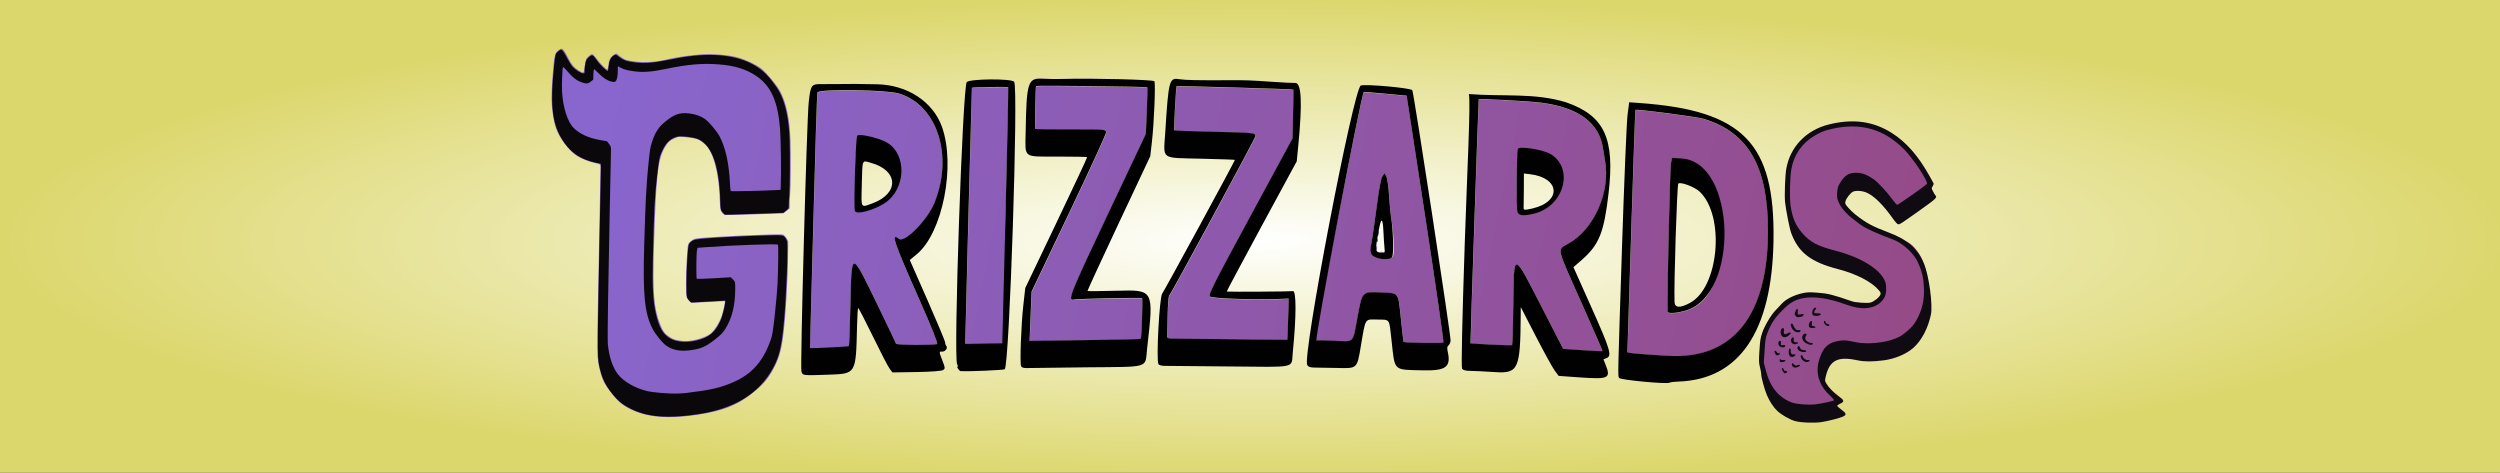 <?xml version="1.0" encoding="UTF-8" standalone="no"?>
<!-- Created with Inkscape (http://www.inkscape.org/) -->

<svg
   width="825"
   height="156"
   viewBox="0 0 218.281 41.275"
   version="1.1"
   id="svg16103"
   inkscape:version="1.1.1 (3bf5ae0d25, 2021-09-20)"
   sodipodi:docname="End Label.svg"
   xmlns:inkscape="http://www.inkscape.org/namespaces/inkscape"
   xmlns:sodipodi="http://sodipodi.sourceforge.net/DTD/sodipodi-0.dtd"
   xmlns:xlink="http://www.w3.org/1999/xlink"
   xmlns="http://www.w3.org/2000/svg"
   xmlns:svg="http://www.w3.org/2000/svg">
  <rect x="0" y="0" width="218.281" height="41.275" fill="#333333" stroke="none"/>
  <sodipodi:namedview
     id="namedview16105"
     pagecolor="#ffffff"
     bordercolor="#df00ff"
     borderopacity="1"
     inkscape:showpageshadow="true"
     inkscape:pageopacity="0"
     inkscape:pagecheckerboard="1"
     inkscape:deskcolor="#d1d1d1"
     inkscape:document-units="mm"
     showgrid="false"
     inkscape:zoom="1.3658395"
     inkscape:cx="327.63732"
     inkscape:cy="147.89439"
     inkscape:window-width="1920"
     inkscape:window-height="1011"
     inkscape:window-x="0"
     inkscape:window-y="32"
     inkscape:window-maximized="1"
     inkscape:current-layer="layer1"
     inkscape:pageshadow="0"
     units="px"
     borderlayer="true"
     showguides="true"
     inkscape:guide-bbox="true" />
  <defs
     id="defs16100">
    <linearGradient
       inkscape:collect="always"
       id="linearGradient9566">
      <stop
         style="stop-color:#8866ce;stop-opacity:1;"
         offset="0"
         id="stop9562" />
      <stop
         style="stop-color:#954b88;stop-opacity:1;"
         offset="0.997"
         id="stop9564" />
    </linearGradient>
    <clipPath
       clipPathUnits="userSpaceOnUse"
       id="clipPath16435">
      <g
         id="g16439">
        <rect
           style="fill:#8d56a8;stroke-width:0.444;stroke-linecap:square;stroke-linejoin:round;paint-order:markers stroke fill"
           id="rect16437"
           width="108.444"
           height="59.617"
           x="51.45"
           y="75.774"
           rx="1.5"
           ry="1.5" />
      </g>
    </clipPath>
    <clipPath
       clipPathUnits="userSpaceOnUse"
       id="clipPath16441">
      <g
         id="g16445">
        <rect
           style="fill:#8d56a8;stroke-width:0.444;stroke-linecap:square;stroke-linejoin:round;paint-order:markers stroke fill"
           id="rect16443"
           width="108.444"
           height="59.617"
           x="51.45"
           y="75.774"
           rx="1.5"
           ry="1.5" />
      </g>
    </clipPath>
    <clipPath
       clipPathUnits="userSpaceOnUse"
       id="clipPath16447">
      <g
         id="g16451">
        <rect
           style="fill:#8d56a8;stroke-width:0.444;stroke-linecap:square;stroke-linejoin:round;paint-order:markers stroke fill"
           id="rect16449"
           width="108.444"
           height="59.617"
           x="51.45"
           y="75.774"
           rx="1.5"
           ry="1.5" />
      </g>
    </clipPath>
    <clipPath
       clipPathUnits="userSpaceOnUse"
       id="clipPath16453">
      <g
         id="g16457">
        <rect
           style="fill:#8d56a8;stroke-width:0.444;stroke-linecap:square;stroke-linejoin:round;paint-order:markers stroke fill"
           id="rect16455"
           width="108.444"
           height="59.617"
           x="51.45"
           y="75.774"
           rx="1.5"
           ry="1.5" />
      </g>
    </clipPath>
    <clipPath
       clipPathUnits="userSpaceOnUse"
       id="clipPath16459">
      <g
         id="g16463">
        <rect
           style="fill:#8d56a8;stroke-width:0.444;stroke-linecap:square;stroke-linejoin:round;paint-order:markers stroke fill"
           id="rect16461"
           width="108.444"
           height="59.617"
           x="51.45"
           y="75.774"
           rx="1.5"
           ry="1.5" />
      </g>
    </clipPath>
    <clipPath
       clipPathUnits="userSpaceOnUse"
       id="clipPath16465">
      <g
         id="g16469">
        <rect
           style="fill:#8d56a8;stroke-width:0.444;stroke-linecap:square;stroke-linejoin:round;paint-order:markers stroke fill"
           id="rect16467"
           width="108.444"
           height="59.617"
           x="51.45"
           y="75.774"
           rx="1.5"
           ry="1.5" />
      </g>
    </clipPath>
    <radialGradient
       inkscape:collect="always"
       xlink:href="#linearGradient154308"
       id="radialGradient154312"
       cx="36.571"
       cy="45.426"
       fx="36.571"
       fy="45.426"
       r="30.674"
       gradientTransform="matrix(3.553,0,0,0.686,31.121,65.634)"
       gradientUnits="userSpaceOnUse" />
    <linearGradient
       inkscape:collect="always"
       id="linearGradient154308">
      <stop
         style="stop-color:#ffffff;stop-opacity:1;"
         offset="0"
         id="stop154304" />
      <stop
         style="stop-color:#ffffff;stop-opacity:0;"
         offset="1"
         id="stop154306" />
    </linearGradient>
    <clipPath
       clipPathUnits="userSpaceOnUse"
       id="clipPath858">
      <path
         d="M 0,360 H 1440 V 0 H 0 Z"
         id="path856" />
    </clipPath>
    <linearGradient
       inkscape:collect="always"
       xlink:href="#linearGradient9566"
       id="linearGradient41471"
       gradientUnits="userSpaceOnUse"
       gradientTransform="matrix(0.265,0,0,0.265,-398.828,-74.355)"
       x1="1798.918"
       y1="670.657"
       x2="2092.77"
       y2="697.457" />
    <clipPath
       clipPathUnits="userSpaceOnUse"
       id="clipPath16453-9">
      <g
         id="g16457-1">
        <rect
           style="fill:#8d56a8;stroke-width:0.444;stroke-linecap:square;stroke-linejoin:round;paint-order:markers stroke fill"
           id="rect16455-2"
           width="108.444"
           height="59.617"
           x="51.45"
           y="75.774"
           rx="1.5"
           ry="1.5" />
      </g>
    </clipPath>
    <clipPath
       clipPathUnits="userSpaceOnUse"
       id="clipPath16435-7">
      <g
         id="g16439-0">
        <rect
           style="fill:#8d56a8;stroke-width:0.444;stroke-linecap:square;stroke-linejoin:round;paint-order:markers stroke fill"
           id="rect16437-9"
           width="108.444"
           height="59.617"
           x="51.45"
           y="75.774"
           rx="1.5"
           ry="1.5" />
      </g>
    </clipPath>
  </defs>
  <g
     inkscape:label="Layer 1"
     inkscape:groupmode="layer"
     id="layer1"
     transform="translate(-51.45,-75.774)">
    <rect
       style="fill:#dcd76d;fill-opacity:1;stroke-width:0.129;stroke-linecap:square;stroke-linejoin:round;paint-order:markers stroke fill"
       id="rect3156"
       width="221.99"
       height="46.695"
       x="49.595"
       y="73.29"
       rx="0.771"
       ry="0.246" />
    <ellipse
       style="vector-effect:non-scaling-stroke;fill:url(#radialGradient154312);fill-opacity:1;stroke:none;stroke-width:2.59688e-05;stroke-linecap:square;stroke-linejoin:round;stroke-miterlimit:4;stroke-dasharray:none;stroke-opacity:1;-inkscape-stroke:hairline;paint-order:markers stroke fill"
       id="path154016"
       cx="161.043"
       cy="96.81"
       rx="108.972"
       ry="21.051" />
    <g
       id="g41695"
       transform="matrix(0.352,0.005,-0.005,0.352,-539.897,-2.979)">
      <path
         id="path41457"
         clip-path="url(#clipPath16453-9)"
         style="fill:url(#linearGradient41471);fill-opacity:1;stroke-width:0.085"
         d="m 75.558,101.022 c -0.035,0 -0.125,0.067 -0.198,0.148 -0.119,0.132 -0.137,0.179 -0.16,0.427 -0.028,0.304 0.037,1.879 0.098,2.367 0.083,0.664 0.279,1.386 0.49,1.804 0.265,0.525 0.921,1.201 1.38,1.421 0.298,0.144 0.768,0.266 1.174,0.306 0.296,0.029 0.268,-0.031 0.333,0.703 0.068,0.764 0.719,7.598 0.856,8.992 0.073,0.738 0.165,1.49 0.205,1.671 0.103,0.467 0.287,0.969 0.468,1.278 0.192,0.326 0.822,0.984 1.145,1.194 0.398,0.26 0.973,0.454 1.56,0.528 l 4.61e-4,-4e-5 c 0.828,0.105 1.86,-0.013 3.094,-0.352 1.393,-0.383 2.148,-0.778 2.928,-1.531 0.613,-0.593 0.893,-0.989 1.15,-1.633 0.243,-0.609 0.33,-1.067 0.353,-1.87 0.031,-1.089 -0.106,-3.635 -0.274,-5.101 -0.031,-0.268 -0.056,-0.52 -0.056,-0.56 10e-7,-0.092 -0.25,-0.371 -0.356,-0.397 -0.188,-0.047 -4.621,0.668 -5.099,0.822 -0.066,0.021 -0.181,0.106 -0.256,0.189 -0.125,0.139 -0.137,0.167 -0.134,0.387 0.004,0.533 0.071,1.494 0.153,2.17 0.082,0.685 0.092,0.724 0.199,0.846 0.062,0.071 0.142,0.144 0.177,0.163 0.044,0.023 0.38,-0.021 1.027,-0.134 0.529,-0.093 0.969,-0.169 0.979,-0.169 0.032,0 -0.035,0.661 -0.094,0.93 -0.072,0.329 -0.304,0.821 -0.488,1.034 -0.175,0.203 -0.708,0.473 -1.157,0.585 -0.252,0.063 -0.397,0.076 -0.667,0.062 -0.308,-0.016 -0.376,-0.034 -0.617,-0.16 -0.304,-0.16 -0.396,-0.264 -0.635,-0.715 -0.45,-0.853 -0.629,-1.781 -0.853,-4.432 -0.343,-4.053 -0.354,-5.086 -0.057,-5.819 0.149,-0.367 0.273,-0.518 0.549,-0.671 l 0.247,-0.136 0.513,0.002 c 0.561,0.002 0.684,0.035 1.046,0.284 0.544,0.374 1.037,1.653 1.251,3.245 0.063,0.469 0.107,0.577 0.288,0.708 0.1,0.073 0.008,0.084 2.921,-0.35 l 0.589,-0.088 0.166,-0.163 0.166,-0.163 -0.027,-0.217 c -0.015,-0.119 -0.033,-0.406 -0.04,-0.636 -0.012,-0.395 -0.223,-2.339 -0.34,-3.134 -0.186,-1.264 -0.501,-2.203 -0.949,-2.828 -0.244,-0.34 -0.946,-1.006 -1.254,-1.188 -0.334,-0.198 -0.949,-0.405 -1.443,-0.486 -0.5,-0.082 -1.447,-0.056 -2.088,0.057 -0.536,0.094 -1.496,0.339 -1.844,0.469 -0.78,0.293 -1.448,0.42 -2.105,0.399 -0.464,-0.015 -0.508,-0.023 -0.728,-0.136 -0.129,-0.066 -0.245,-0.138 -0.259,-0.16 -0.045,-0.073 -0.157,-0.039 -0.276,0.085 -0.161,0.167 -0.207,0.304 -0.207,0.608 1.96e-4,0.141 -0.013,0.256 -0.03,0.256 -0.08,0 -0.453,-0.295 -0.673,-0.532 -0.135,-0.146 -0.276,-0.265 -0.313,-0.265 -0.085,0 -0.293,0.232 -0.332,0.371 -0.016,0.057 -0.029,0.253 -0.029,0.436 -4e-6,0.391 -0.008,0.396 -0.36,0.219 -0.277,-0.14 -0.428,-0.287 -0.665,-0.65 -0.225,-0.344 -0.355,-0.489 -0.439,-0.489 z m 36.524,-1.934 c -0.188,0.019 -0.297,0.032 -0.301,0.037 -0.032,0.044 0.121,2.561 0.157,2.597 0.017,0.017 1.071,-0.065 2.342,-0.182 2.384,-0.22 2.443,-0.22 2.443,-0.002 0,0.131 -3.86,9.737 -3.976,9.893 -0.034,0.047 -0.013,0.58 0.046,1.185 0.06,0.605 0.111,1.154 0.114,1.218 0.004,0.09 0.101,0.107 0.408,0.072 0.221,-0.025 1.805,-0.191 3.52,-0.369 l 3.117,-0.323 -0.051,-0.722 c -0.028,-0.397 -0.073,-0.942 -0.099,-1.211 l -0.048,-0.489 -0.267,0.043 c -1.524,0.249 -4.235,0.474 -4.348,0.361 -0.109,-0.109 0.114,-0.714 1.822,-4.957 l 1.946,-4.833 -0.127,-1.422 c -0.07,-0.782 -0.135,-1.431 -0.145,-1.442 -0.025,-0.027 -5.235,0.412 -6.554,0.546 z m -5.256,0.596 c -1.618,0.166 -3.236,0.342 -3.26,0.367 -0.035,0.036 0.2,2.471 0.243,2.516 0.013,0.014 0.864,-0.072 1.89,-0.19 2.183,-0.252 2.21,-0.253 2.271,-0.092 0.026,0.068 -0.705,2.306 -1.624,4.974 l -1.671,4.851 0.107,1.445 0.107,1.445 3.225,-0.411 c 1.774,-0.226 3.241,-0.428 3.26,-0.447 0.044,-0.044 -0.14,-2.341 -0.192,-2.392 -0.042,-0.042 -3.786,0.465 -3.977,0.538 -0.385,0.148 -0.271,-0.276 1.412,-5.216 l 1.687,-4.953 -0.097,-1.351 c -0.053,-0.743 -0.111,-1.366 -0.129,-1.384 -0.02,-0.02 -1.637,0.135 -3.255,0.3 z m 15.942,-1.477 c -0.125,-0.085 -1.223,14.41 -1.22,14.651 0.001,0.166 0.037,0.228 0.114,0.199 0.062,-0.024 0.534,-0.071 1.049,-0.104 1.186,-0.077 1.086,0.047 1.19,-1.47 0.111,-1.628 0.081,-1.588 1.248,-1.667 1.044,-0.071 0.958,-0.165 1.313,1.446 0.154,0.699 0.289,1.283 0.301,1.299 0.037,0.048 2.275,-0.171 2.333,-0.229 0.03,-0.03 -0.812,-3.236 -1.872,-7.124 l -1.926,-7.07 -1.259,0.026 c -0.692,0.014 -1.262,0.048 -1.272,0.042 z m -21.166,2.122 c -0.593,0.064 -1.757,0.22 -1.781,0.249 -0.009,0.011 1.301,14.915 1.32,15.017 0.002,0.009 0.127,-0.003 0.278,-0.025 0.151,-0.023 0.75,-0.005 1.196,-0.037 l 0.906,-0.064 -0.879,-7.636 c -0.366,-4.121 -0.682,-7.508 -0.701,-7.528 -0.008,-0.008 -0.141,0.003 -0.339,0.024 z m -8.576,1.171 c -1.071,0.105 -2.079,0.257 -2.207,0.376 -0.021,0.019 0.257,3.377 0.617,7.462 0.36,4.085 0.654,7.642 0.651,7.676 -0.005,0.083 2.172,-0.407 2.268,-0.503 0.019,-0.019 -0.061,-1.076 -0.178,-2.347 -0.305,-3.308 -0.357,-3.3 1.583,-0.248 0.721,1.135 1.323,2.098 1.338,2.142 0.027,0.08 2.222,-0.156 2.403,-0.258 0.058,-0.032 -0.438,-0.957 -1.3,-2.423 -1.926,-3.277 -2.176,-3.809 -1.631,-3.472 0.357,0.221 1.541,-1.296 1.833,-2.349 0.802,-2.887 -0.49,-5.725 -2.8,-6.151 -0.375,-0.069 -1.507,-0.011 -2.578,0.094 z m 36.657,-3.659 c -0.087,0.011 -0.139,0.02 -0.147,0.028 -0.015,0.015 1.135,14.323 1.15,14.324 0.217,0.011 2.417,-0.14 2.445,-0.167 0.022,-0.022 -0.064,-1.056 -0.191,-2.297 -0.333,-3.257 -0.413,-3.255 1.727,-0.045 l 1.477,2.216 1.147,-0.056 c 0.631,-0.03 1.158,-0.063 1.17,-0.073 0.013,-0.01 -0.702,-1.244 -1.587,-2.743 -1.844,-3.118 -1.757,-2.862 -1.124,-3.32 1.4,-1.011 2.114,-3.289 1.591,-5.072 -0.075,-0.256 -0.168,-0.58 -0.205,-0.721 -0.39,-1.467 -1.693,-2.228 -3.885,-2.268 -0.65,-0.012 -2.96,0.12 -3.569,0.195 z m 9.14,-0.414 c -0.03,0.003 -0.048,0.007 -0.053,0.012 -0.013,0.013 0.24,3.204 0.563,7.092 0.322,3.888 0.587,7.095 0.587,7.128 l 5e-5,4.6e-4 c 8e-4,0.055 0.651,0.039 2.414,-0.058 3.797,-0.21 5.554,-2.995 5.003,-7.932 -0.422,-3.781 -1.791,-5.656 -4.499,-6.162 -0.397,-0.074 -3.562,-0.132 -4.014,-0.081 z m 13.174,-0.721 c -0.322,0.032 -0.675,0.109 -0.957,0.172 -0.402,0.09 -1.038,0.355 -1.257,0.478 -0.512,0.287 -1.043,0.799 -1.299,1.281 -0.183,0.345 -0.299,0.773 -0.324,1.203 -0.022,0.393 0.142,1.588 0.223,1.944 0.101,0.445 0.272,1.254 0.385,1.494 0.061,0.13 0.335,0.45 0.422,0.577 0.203,0.292 0.738,0.761 1.065,0.933 0.251,0.132 0.738,0.226 1.029,0.261 0.987,0.119 1.781,0.267 2.337,0.533 0.468,0.224 0.864,0.743 0.882,0.854 0.022,0.134 -0.302,0.624 -0.534,0.756 -0.204,0.116 -0.426,0.102 -0.802,0.115 -0.331,0.011 -0.545,-0.047 -0.973,-0.142 -0.841,-0.185 -1.065,-0.095 -1.674,-0.068 -0.487,0.022 -0.527,-0.006 -0.824,0.098 -0.631,0.221 -0.783,0.361 -1.283,1.051 -0.299,0.413 -0.516,0.799 -0.629,1.302 -0.081,0.356 -0.113,0.416 -0.081,1.066 0.031,0.642 0.049,0.662 0.152,0.95 0.186,0.51 0.167,0.955 0.751,1.594 0.184,0.333 0.451,0.354 0.738,0.605 0.352,0.308 0.225,0.654 0.74,0.75 l 0.167,-0.505 c 0.317,0.059 0.935,0.112 1.356,-0.005 0.394,-0.109 1.212,-0.018 1.339,-0.109 0.16,-0.115 -0.098,-0.097 -0.38,-0.264 -0.132,-0.078 -0.04,-0.305 -0.045,-0.323 -0.005,-0.018 -0.068,-0.109 0.01,-0.157 0.114,-0.071 0.264,-0.073 0.259,-0.163 -0.004,-0.097 -0.227,-0.05 -0.485,-0.205 -0.441,-0.265 -0.482,-0.408 -0.644,-0.623 -0.145,-0.194 -0.076,-0.26 -0.048,-0.5 0.037,-0.311 0.142,-0.632 0.258,-0.782 0.201,-0.261 0.704,-0.416 1.166,-0.359 0.634,0.078 1.049,0.043 1.844,-0.155 1.131,-0.282 1.917,-0.969 2.243,-1.961 0.322,-0.982 0.299,-1.56 -0.119,-2.95 -0.303,-1.01 -0.507,-1.38 -1.018,-1.849 -0.477,-0.437 -0.946,-0.304 -2.048,-0.594 -0.582,-0.153 -1.015,-0.408 -1.274,-0.554 -0.87,-0.491 -1.072,-0.925 -1.079,-1.1 -0.007,-0.164 0.23,-0.563 0.382,-0.644 0.173,-0.092 0.58,-0.11 0.786,-0.034 0.464,0.171 1.269,0.405 1.793,1.026 0.267,0.317 0.329,0.066 0.47,-0.014 0.198,-0.114 1.855,-1.143 1.852,-1.21 -0.002,-0.038 -0.076,-0.168 -0.164,-0.289 -0.18,-0.245 -0.189,-0.275 -0.11,-0.346 0.093,-0.085 0.059,-0.168 -0.24,-0.583 -1.193,-1.655 -2.352,-2.304 -3.834,-2.553 -0.148,-0.025 -0.33,-0.022 -0.524,-0.002 z m -58.236,7.531 c 0.139,0.006 0.33,0.106 0.578,0.227 2.22,1.083 1.989,2.8 0.581,3.618 -0.921,0.535 -1.135,0.893 -1.369,-1.729 -0.15,-1.683 -0.096,-2.128 0.21,-2.115 z m 38.665,-3.704 c 0.144,-0.01 0.358,0.042 0.664,0.078 1.7,0.201 2.601,2.345 0.524,3.408 -0.967,0.495 -1.082,0.543 -1.321,-1.678 -0.157,-1.462 -0.184,-1.787 0.133,-1.809 z m 8.807,-0.534 0.676,0.238 c 1.813,0.641 2.84,1.406 2.837,4.841 -0.002,2.051 -0.544,3.267 -1.673,3.751 -0.494,0.211 -1,0.311 -1.063,0.209 -0.073,-0.118 -0.832,-8.376 -0.802,-8.729 z m -16.707,2.82 0.124,0.178 c 0.068,0.098 0.196,0.587 0.284,1.088 0.088,0.501 0.2,1.041 0.248,1.201 0.214,0.712 0.524,2.335 0.343,2.38 -0.882,0.221 -1.381,0.098 -1.307,-0.634 0.024,-0.235 0.054,-1.19 0.068,-2.121 0.017,-1.158 0.06,-1.756 0.133,-1.892 z m 0.022,3.386 c -0.011,0.006 -0.019,0.057 -0.021,0.144 l 4.6e-4,-5e-5 c -0.002,0.14 0.015,0.207 0.039,0.15 0.023,-0.057 0.024,-0.172 0.003,-0.254 -0.008,-0.031 -0.015,-0.043 -0.022,-0.04 z m -0.006,0.47 c -0.013,-0.002 -0.022,0.03 -0.024,0.091 -0.004,0.089 0.016,0.139 0.044,0.111 0.028,-0.028 0.031,-0.101 0.007,-0.162 -0.01,-0.025 -0.019,-0.039 -0.027,-0.04 z m 0.009,0.433 c -0.015,-0.006 -0.026,0.043 -0.026,0.13 0,0.116 0.019,0.164 0.043,0.106 0.024,-0.058 0.023,-0.153 -1.9e-4,-0.211 -0.006,-0.015 -0.011,-0.022 -0.016,-0.024 z m 0.304,0.314 c -0.023,0.003 -0.046,0.006 -0.066,0.012 l -5e-5,-4.6e-4 c -0.082,0.021 -0.036,0.04 0.104,0.042 0.14,0.002 0.207,-0.015 0.15,-0.039 -0.043,-0.017 -0.118,-0.022 -0.187,-0.015 z"
         transform="matrix(4.193,0.419,-0.419,4.193,1547.757,-245.331)" />
      <path
         style="fill:#020102;stroke-width:0.085"
         d="m 92.577,117.934 c -0.11,-0.272 -1.368,-14.748 -1.373,-15.792 -0.005,-1.019 0.031,-1.084 0.63,-1.144 0.243,-0.025 0.748,-0.085 1.12,-0.133 0.656,-0.086 0.85,-0.107 2.12,-0.228 1.776,-0.169 3.381,0.634 4.081,2.044 1.076,2.167 0.753,6.2 -0.61,7.622 l -0.375,0.392 1.308,2.238 c 0.719,1.231 1.308,2.286 1.308,2.344 0,0.058 0.044,0.149 0.098,0.203 0.116,0.116 -0.043,0.359 -0.235,0.359 -0.149,0 -0.147,0.043 0.022,0.368 0.302,0.58 0.303,0.581 0.186,0.696 -0.066,0.065 -0.707,0.189 -1.533,0.296 l -1.42,0.185 -0.199,-0.215 c -0.11,-0.118 -0.649,-0.922 -1.199,-1.787 -0.55,-0.865 -1.016,-1.556 -1.036,-1.537 -0.02,0.02 0.005,0.486 0.054,1.036 0.258,2.865 0.278,2.817 -1.342,3.062 -1.503,0.227 -1.51,0.227 -1.605,-0.009 z m 1.496,-1.59 c 0.591,-0.095 1.09,-0.188 1.109,-0.208 0.02,-0.019 -0.06,-1.075 -0.178,-2.347 -0.305,-3.308 -0.357,-3.299 1.583,-0.248 0.721,1.135 1.324,2.098 1.338,2.142 0.026,0.08 2.222,-0.156 2.403,-0.258 0.058,-0.032 -0.438,-0.957 -1.3,-2.423 -1.926,-3.277 -2.176,-3.809 -1.631,-3.472 0.357,0.221 1.541,-1.296 1.833,-2.349 0.802,-2.887 -0.49,-5.726 -2.8,-6.151 -0.75,-0.138 -4.529,0.233 -4.785,0.47 -0.021,0.019 0.257,3.377 0.617,7.462 0.36,4.085 0.654,7.455 0.652,7.49 -0.005,0.083 -0.077,0.089 1.158,-0.109 z m 0.565,-8.139 c -0.111,-0.177 -0.458,-4.326 -0.371,-4.431 0.125,-0.151 1.337,-0.006 1.809,0.215 1.246,0.586 1.386,2.603 0.247,3.547 -0.589,0.488 -1.557,0.872 -1.684,0.668 z m 0.983,-0.582 c 1.495,-0.762 1.285,-2.092 -0.372,-2.352 -0.562,-0.088 -0.527,-0.226 -0.376,1.488 0.111,1.256 0.07,1.209 0.748,0.863 z m 6.096,9.105 c -0.058,-0.07 -0.077,-0.127 -0.042,-0.127 0.035,0 0.016,-0.056 -0.04,-0.125 -0.261,-0.315 -1.536,-16.283 -1.323,-16.568 0.162,-0.217 2.595,-0.512 2.769,-0.336 0.295,0.3 1.623,16.664 1.37,16.875 -0.076,0.063 -2.058,0.375 -2.574,0.405 -0.029,0.002 -0.101,-0.054 -0.159,-0.124 z m 1.611,-1.677 0.807,-0.101 -0.666,-7.493 c -0.366,-4.121 -0.682,-7.509 -0.7,-7.528 -0.03,-0.031 -2.088,0.235 -2.12,0.274 -0.009,0.011 1.301,14.915 1.32,15.017 0.003,0.009 0.127,-0.003 0.278,-0.026 0.151,-0.023 0.638,-0.087 1.082,-0.143 z m 2.062,1.111 c -0.102,-0.163 -0.277,-2.404 -0.279,-3.583 l -0.003,-1.016 1.386,-4.022 c 0.762,-2.212 1.374,-4.034 1.36,-4.049 -0.015,-0.015 -0.796,0.059 -1.737,0.166 -2.054,0.232 -1.876,0.339 -2.027,-1.215 -0.287,-2.951 -0.239,-3.194 0.648,-3.241 0.317,-0.017 0.863,-0.072 1.212,-0.124 1.586,-0.233 5.259,-0.559 5.327,-0.474 0.09,0.114 0.262,2.455 0.261,3.564 v 0.85 l -1.399,4.136 c -0.769,2.275 -1.386,4.149 -1.371,4.164 0.015,0.015 0.788,-0.08 1.716,-0.211 2.164,-0.306 2.154,-0.321 2.154,3.168 0,1.207 0.38,1.04 -3.471,1.519 -1.7,0.211 -3.229,0.405 -3.399,0.432 -0.208,0.032 -0.332,0.011 -0.379,-0.064 z m 6.812,-2.398 c 0.044,-0.044 -0.14,-2.341 -0.192,-2.393 -0.042,-0.042 -3.786,0.465 -3.978,0.539 -0.385,0.148 -0.27,-0.276 1.412,-5.216 l 1.687,-4.953 -0.097,-1.351 c -0.053,-0.743 -0.111,-1.365 -0.129,-1.383 -0.04,-0.04 -6.467,0.618 -6.514,0.667 -0.035,0.036 0.2,2.471 0.243,2.516 0.013,0.014 0.864,-0.072 1.89,-0.191 2.183,-0.252 2.209,-0.253 2.271,-0.092 0.026,0.068 -0.705,2.306 -1.624,4.974 l -1.671,4.851 0.107,1.445 0.107,1.445 3.225,-0.412 c 1.774,-0.226 3.241,-0.427 3.26,-0.447 z m 1.205,1.359 c -0.165,-0.203 -0.394,-3.954 -0.253,-4.153 0.082,-0.116 3.384,-8.28 3.358,-8.305 -0.011,-0.011 -0.903,0.06 -1.983,0.157 -2.41,0.217 -2.192,0.339 -2.273,-1.275 -0.158,-3.149 -0.142,-3.254 0.482,-3.228 0.341,0.014 1.072,-0.054 2.865,-0.269 1.043,-0.125 1.273,-0.143 2.54,-0.198 0.629,-0.028 1.247,-0.068 1.374,-0.089 0.375,-0.063 0.562,1.073 0.607,3.682 l 0.015,0.889 -1.628,4.043 c -0.895,2.224 -1.613,4.043 -1.595,4.043 0.201,0 3.801,-0.435 3.85,-0.465 0.21,-0.13 0.39,1.425 0.418,3.613 0.012,0.924 0.406,0.793 -3.667,1.22 -1.915,0.201 -3.607,0.379 -3.76,0.395 -0.153,0.016 -0.311,-0.01 -0.351,-0.059 z m 4.255,-1.962 3.118,-0.323 -0.051,-0.722 c -0.028,-0.397 -0.073,-0.942 -0.099,-1.211 l -0.048,-0.489 -0.267,0.043 c -1.524,0.249 -4.235,0.474 -4.348,0.361 -0.109,-0.109 0.114,-0.714 1.822,-4.957 l 1.946,-4.833 -0.127,-1.422 c -0.07,-0.782 -0.135,-1.431 -0.146,-1.443 -0.028,-0.03 -6.829,0.547 -6.854,0.582 -0.032,0.044 0.121,2.561 0.157,2.597 0.017,0.017 1.071,-0.065 2.342,-0.182 2.384,-0.219 2.443,-0.219 2.443,-0.002 0,0.131 -3.86,9.737 -3.976,9.893 -0.034,0.047 -0.014,0.58 0.046,1.185 0.06,0.605 0.111,1.154 0.114,1.218 0.004,0.09 0.101,0.107 0.408,0.072 0.221,-0.025 1.805,-0.191 3.52,-0.369 z m 4.451,1.015 c -0.359,-0.432 0.858,-16.491 1.265,-16.699 0.251,-0.128 2.946,-0.194 3.041,-0.073 0.106,0.134 3.916,14.146 3.916,14.401 0,0.105 -0.043,0.234 -0.095,0.286 -0.07,0.07 -0.07,0.166 0,0.368 0.303,0.869 0.025,1.135 -1.315,1.256 -1.784,0.161 -1.633,0.275 -2.047,-1.541 -0.296,-1.298 -0.206,-1.194 -0.976,-1.122 -0.744,0.07 -0.689,-0.046 -0.781,1.673 -0.072,1.343 -0.053,1.321 -1.233,1.425 -0.482,0.042 -1.052,0.097 -1.267,0.123 -0.301,0.035 -0.417,0.014 -0.508,-0.095 z m 1.425,-1.599 c 1.186,-0.077 1.086,0.047 1.19,-1.47 0.111,-1.628 0.081,-1.588 1.248,-1.667 1.044,-0.071 0.958,-0.165 1.313,1.446 0.154,0.699 0.289,1.283 0.302,1.299 0.037,0.048 2.275,-0.171 2.333,-0.229 0.03,-0.03 -0.812,-3.235 -1.872,-7.124 l -1.926,-7.07 -1.259,0.026 c -0.692,0.014 -1.264,0.033 -1.271,0.042 -0.144,0.182 -1.24,14.901 -1.106,14.85 0.062,-0.024 0.534,-0.071 1.049,-0.104 z m 1.596,-5.306 c -0.093,-0.133 -0.118,-0.309 -0.087,-0.614 0.024,-0.235 0.055,-1.189 0.069,-2.121 0.018,-1.158 0.059,-1.756 0.132,-1.892 l 0.107,-0.199 0.124,0.178 c 0.068,0.098 0.196,0.587 0.285,1.088 0.088,0.501 0.2,1.041 0.248,1.201 0.214,0.712 0.431,2.215 0.343,2.38 -0.137,0.256 -1.037,0.241 -1.22,-0.02 z m 0.711,-0.47 c -0.038,-0.175 -0.114,-0.594 -0.168,-0.931 -0.13,-0.81 -0.229,-0.84 -0.28,-0.086 -0.087,1.272 -0.074,1.334 0.27,1.334 0.242,0 0.246,-0.007 0.178,-0.318 z m 5.346,6.552 c -0.062,-0.074 -0.318,-2.838 -0.687,-7.42 -0.324,-4.016 -0.581,-8.213 -0.751,-8.68 2.045,-0.073 3.854,-0.525 5.747,-0.166 2.329,0.526 3.095,1.775 3.086,5.037 -0.006,2.346 -0.208,3.072 -1.133,4.085 l -0.427,0.468 1.32,2.231 c 1.381,2.334 1.537,2.698 1.229,2.863 l -0.178,0.095 0.168,0.314 c 0.398,0.742 0.266,0.827 -1.402,0.899 l -1.273,0.055 -0.262,-0.276 c -0.144,-0.152 -0.746,-1 -1.338,-1.885 l -1.077,-1.609 0.054,0.508 c 0.334,3.128 0.246,3.398 -1.12,3.465 -0.592,0.029 -1.252,0.071 -1.467,0.094 -0.274,0.029 -0.42,0.006 -0.489,-0.076 z m 2.768,-1.702 c 0.022,-0.022 -0.064,-1.056 -0.191,-2.297 -0.333,-3.257 -0.413,-3.255 1.727,-0.045 l 1.477,2.216 1.147,-0.055 c 0.631,-0.03 1.158,-0.064 1.17,-0.074 0.013,-0.01 -0.702,-1.244 -1.587,-2.743 -1.844,-3.118 -1.757,-2.862 -1.124,-3.319 1.4,-1.011 2.114,-3.289 1.59,-5.072 -0.075,-0.256 -0.167,-0.581 -0.204,-0.721 -0.39,-1.467 -1.693,-2.228 -3.886,-2.268 -0.742,-0.014 -3.654,0.161 -3.715,0.222 -0.015,0.015 1.135,14.323 1.151,14.324 0.217,0.011 2.417,-0.14 2.445,-0.167 z m -0.57,-7.822 c -0.112,-0.209 -0.465,-3.522 -0.396,-3.704 0.069,-0.179 1.44,-0.121 1.913,0.081 1.518,0.65 1.175,2.972 -0.532,3.6 -0.603,0.222 -0.875,0.228 -0.985,0.023 z m 0.845,-0.31 c 1.683,-0.594 1.416,-1.988 -0.381,-1.988 h -0.35 l 0.105,0.953 c 0.058,0.524 0.107,1 0.109,1.058 0.005,0.136 0.074,0.133 0.517,-0.023 z m 6.201,9.33 c -0.093,-0.149 -0.071,0.093 -0.693,-7.544 -0.319,-3.915 -0.575,-7.462 -0.57,-7.881 l 0.01,-0.762 0.582,-0.025 c 6.13,-0.266 8.22,1.432 8.782,7.134 0.526,5.335 -1.063,8.381 -4.643,8.899 -0.222,0.032 -0.441,0.086 -0.488,0.121 -0.156,0.115 -2.911,0.169 -2.981,0.058 z m 2.727,-1.622 c 3.797,-0.21 5.553,-2.995 5.002,-7.932 -0.422,-3.781 -1.791,-5.656 -4.499,-6.161 -0.424,-0.079 -3.996,-0.139 -4.067,-0.069 -0.013,0.013 0.24,3.204 0.563,7.092 0.322,3.888 0.586,7.095 0.587,7.128 0,0.055 0.651,0.04 2.414,-0.058 z m -0.324,-2.561 c -0.073,-0.118 -0.832,-8.376 -0.802,-8.73 l 0.026,-0.311 0.59,-0.025 c 3.19,-0.138 4.276,7.558 1.249,8.856 -0.494,0.212 -1,0.312 -1.063,0.209 z m 1.244,-0.68 c 1.598,-1.108 1.474,-5.347 -0.192,-6.577 -0.321,-0.237 -1.166,-0.448 -1.291,-0.323 -0.068,0.068 0.42,6.021 0.571,6.952 0.056,0.347 0.361,0.33 0.912,-0.052 z"
         id="path41463"
         sodipodi:nodetypes="scssssscssssssscssscsssssssssssssssssssssssssssscsssssscssscsssccsssssssccsssssssssssscssssscscccsssssssssssscssssssssccsscssscssssssscssscsssssssssssssssssssscssssssssscsssssssssssssccsscsscsscsscssssssscssssscsssssssssssscssssssscssssssssssscssscsssssssss"
         clip-path="url(#clipPath16435-7)"
         transform="matrix(4.193,0.419,-0.419,4.193,1544.098,-244.169)" />
      <path
         style="fill:#100b12;stroke-width:0.16"
         d="m 2129.387,297.913 c -1.298,-0.373 -3.288,-1.471 -4.3,-2.374 -1,-0.891 -2.003,-2.36 -2.725,-3.989 -0.592,-1.335 -1.497,-4.507 -1.465,-5.133 0.01,-0.199 -0.136,-0.948 -0.325,-1.664 -0.314,-1.19 -0.331,-1.547 -0.202,-4.178 0.124,-2.503 0.199,-3.061 0.584,-4.294 0.576,-1.845 2.123,-4.548 3.332,-5.821 0.516,-0.544 1.147,-1.232 1.403,-1.531 1.038,-1.209 3.064,-2.272 5.283,-2.771 1.043,-0.234 1.659,-0.261 3.502,-0.152 2.727,0.161 3.732,0.396 8.699,2.027 0.884,0.29 3.686,0.446 4.523,0.251 0.835,-0.194 2.274,-1.369 2.476,-2.02 0.115,-0.37 0.054,-0.544 -0.369,-1.039 -1.765,-2.067 -5.66,-4.024 -10.201,-5.125 -6.804,-1.651 -9.914,-3.976 -11.773,-8.801 -0.413,-1.072 -1.37,-5.569 -1.628,-7.655 -0.189,-1.524 -0.079,-6.579 0.178,-8.211 0.862,-5.465 4.78,-9.689 10.36,-11.17 6.011,-1.595 11.035,-0.989 15.726,1.897 3.564,2.193 6.489,5.463 9.495,10.619 0.467,0.8 0.911,1.55 0.988,1.667 0.093,0.141 0.029,0.39 -0.189,0.747 -0.329,0.535 -0.329,0.536 0.047,1.269 0.207,0.404 0.483,0.833 0.613,0.955 0.594,0.552 0.375,0.771 -3.897,3.896 -4.624,3.382 -4.761,3.474 -5.144,3.452 -0.272,-0.015 -0.686,-0.453 -1.577,-1.665 -2.177,-2.961 -4.22,-4.964 -6.043,-5.927 -1.058,-0.559 -2.86,-0.731 -3.703,-0.354 -0.649,0.29 -1.701,1.669 -1.875,2.457 -0.122,0.552 -0.077,0.652 0.681,1.521 0.446,0.512 1.296,1.297 1.887,1.745 2.736,2.071 4.148,2.803 8.336,4.322 4.673,1.694 7.176,3.86 8.805,7.62 1.261,2.91 2.348,10.156 1.882,12.547 -0.679,3.486 -2.258,6.556 -4.314,8.392 -1.69,1.509 -4.481,2.726 -7.155,3.12 -2.784,0.41 -4.827,0.444 -6.503,0.108 -5.011,-1.005 -7.002,0.049 -7.905,4.181 -0.213,0.976 -0.207,1.025 0.218,1.724 0.584,0.961 1.738,2.103 3.139,3.106 1.354,0.969 1.409,1.28 0.319,1.803 -0.385,0.184 -0.705,0.421 -0.711,0.526 -0.01,0.104 0.478,0.537 1.075,0.961 1.234,0.875 1.319,1.222 0.413,1.683 -0.734,0.374 -3.559,1.149 -5.244,1.439 -1.859,0.32 -5.332,0.236 -6.718,-0.162 z m 5.064,-4.208 c 1.561,-0.198 4.457,-0.88 4.599,-1.083 0.054,-0.076 -0.348,-0.535 -0.891,-1.02 -1.358,-1.212 -2.116,-2.225 -2.689,-3.591 -0.862,-2.057 -0.813,-4.097 0.158,-6.573 0.878,-2.24 2.15,-3.22 4.667,-3.596 1.238,-0.185 1.4,-0.172 3.954,0.317 2.777,0.532 7.073,0.082 9.707,-1.017 1.304,-0.544 1.795,-0.861 3.001,-1.94 1.151,-1.029 1.592,-1.556 2.183,-2.61 1.429,-2.546 2,-5.152 1.802,-8.231 -0.147,-2.296 -0.404,-3.46 -1.175,-5.325 -0.557,-1.348 -0.925,-1.956 -1.807,-2.991 -1.31,-1.536 -3.279,-2.943 -4.93,-3.523 -3.943,-1.384 -6.896,-2.685 -8.056,-3.55 -0.296,-0.221 -1.127,-0.835 -1.847,-1.365 -1.743,-1.284 -3.084,-2.811 -3.656,-4.161 -0.4,-0.944 -0.446,-1.229 -0.377,-2.354 0.061,-1.037 0.165,-1.443 0.541,-2.136 1.187,-2.191 2.401,-2.944 4.538,-2.815 1.306,0.079 2.419,0.518 3.945,1.555 1.066,0.725 3.364,3.133 4.677,4.901 0.541,0.729 1.091,1.331 1.221,1.339 0.257,0.015 7.056,-4.928 7.304,-5.31 0.355,-0.545 -3.505,-6.23 -5.704,-8.4 -5.129,-5.063 -11.006,-6.635 -18.181,-4.863 -1.825,0.451 -2.556,0.755 -4.178,1.742 -3.085,1.877 -5.045,4.815 -5.621,8.425 -0.316,1.983 -0.354,7.124 -0.062,8.912 0.506,3.124 1.276,4.876 3.004,6.836 1.907,2.163 3.837,3.168 8.034,4.185 6.497,1.573 11.283,4.379 12.64,7.411 0.483,1.079 0.442,3.224 -0.079,4.116 -0.929,1.593 -2.362,2.455 -4.442,2.673 -1.405,0.147 -3.13,-0.137 -5.152,-0.849 -4.121,-1.451 -7.811,-1.944 -10.527,-1.405 -1.777,0.353 -3.103,1.08 -4.541,2.491 -2.257,2.214 -3.258,3.691 -4.181,6.171 -0.485,1.302 -0.523,1.55 -0.676,4.415 l -0.162,3.036 0.491,1.791 c 0.637,2.323 1.464,3.981 2.678,5.373 1.08,1.239 2.604,2.231 4.14,2.697 1.223,0.371 4.006,0.529 5.647,0.321 z m -8.219,-8.11 c -0.335,-0.627 -0.35,-0.781 -0.073,-0.765 0.111,0.006 0.264,0.177 0.339,0.38 0.095,0.255 0.249,0.359 0.499,0.339 0.398,-0.033 0.458,0.146 0.144,0.427 -0.335,0.299 -0.607,0.186 -0.91,-0.38 z m 2.402,-1.26 c -0.156,-0.193 -0.217,-0.439 -0.147,-0.593 0.106,-0.235 0.159,-0.222 0.491,0.128 0.323,0.339 0.429,0.37 0.792,0.229 0.838,-0.326 1.036,0.018 0.221,0.383 -0.65,0.291 -1.037,0.249 -1.357,-0.147 z m -3.122,-1.091 c -0.056,-0.062 -0.093,-0.253 -0.083,-0.425 0.012,-0.256 0.058,-0.275 0.24,-0.106 0.136,0.126 0.413,0.176 0.714,0.127 0.303,-0.049 0.488,-0.015 0.482,0.088 -0.018,0.35 -1.098,0.601 -1.353,0.316 z m 5.52,-0.53 c -0.464,-0.519 -0.562,-1.166 -0.174,-1.144 0.126,0.008 0.267,0.161 0.313,0.343 0.119,0.466 0.756,0.891 1.238,0.827 0.512,-0.068 0.66,0.166 0.231,0.366 -0.572,0.266 -1.146,0.126 -1.608,-0.391 z m -3.205,-1.031 c -0.305,-0.492 -0.241,-1.741 0.086,-1.722 0.166,0.01 0.23,0.18 0.209,0.553 -0.032,0.655 0.277,0.989 0.829,0.883 0.479,-0.092 0.515,0.098 0.084,0.446 -0.428,0.345 -0.941,0.278 -1.211,-0.16 z m -3.505,-0.359 c -0.126,-0.203 -0.223,-0.461 -0.217,-0.573 0.016,-0.318 0.393,-0.219 0.6,0.158 0.128,0.233 0.286,0.314 0.505,0.258 0.412,-0.105 0.397,0.203 -0.019,0.396 -0.463,0.215 -0.614,0.173 -0.869,-0.239 z m 6.116,-0.732 c -0.439,-0.208 -0.717,-0.621 -0.635,-0.944 0.108,-0.429 0.462,-0.419 0.6,0.018 0.142,0.449 0.431,0.62 1.111,0.659 0.308,0.017 0.462,0.108 0.453,0.266 -0.014,0.267 -0.965,0.268 -1.528,0.001 z m -5.108,-1.194 c -0.43,-0.339 -0.369,-1.252 0.087,-1.312 0.228,-0.03 0.276,0.077 0.249,0.551 -0.03,0.586 -0.029,0.588 0.532,0.515 0.433,-0.056 0.562,-0.02 0.552,0.157 -0.023,0.46 -0.882,0.513 -1.421,0.089 z m 3.067,-0.853 c -0.351,-0.393 -0.363,-0.8 -0.037,-1.198 0.298,-0.362 0.622,-0.142 0.477,0.323 -0.136,0.436 0.23,0.825 0.689,0.732 0.496,-0.1 0.547,0.216 0.058,0.37 -0.619,0.196 -0.849,0.152 -1.188,-0.228 z m 3.565,0.046 c -0.834,-0.437 -1.247,-1.287 -0.925,-1.901 0.247,-0.47 0.655,-0.639 0.894,-0.371 0.127,0.142 0.119,0.237 -0.037,0.372 -0.111,0.1 -0.214,0.383 -0.228,0.63 -0.027,0.548 0.707,1.126 1.496,1.171 0.545,0.031 0.684,0.257 0.245,0.398 -0.42,0.134 -0.752,0.066 -1.451,-0.3 z m -6.096,-1.717 c -0.544,-0.609 -0.311,-2.106 0.304,-1.946 0.197,0.052 0.245,0.203 0.185,0.591 -0.044,0.287 -8e-4,0.631 0.099,0.765 0.156,0.211 0.255,0.205 0.745,-0.048 0.991,-0.511 1.184,-0.232 0.353,0.51 -0.554,0.494 -1.306,0.551 -1.685,0.128 z m 2.962,-1.364 c -0.488,-0.431 -0.885,-1.261 -0.748,-1.565 0.171,-0.379 0.412,-0.226 0.71,0.45 0.333,0.755 0.773,1.078 1.325,0.972 0.274,-0.052 0.386,-0.008 0.377,0.151 -0.025,0.507 -1.086,0.502 -1.664,-0.008 z m 3.796,-0.981 c -0.261,-0.353 0.059,-1.408 0.446,-1.458 0.23,-0.03 0.267,0.07 0.208,0.571 -0.068,0.578 -0.045,0.612 0.445,0.687 0.596,0.092 0.667,0.307 0.137,0.417 -0.615,0.128 -1.036,0.054 -1.236,-0.217 z m 3.92,-0.702 c -0.354,-0.423 -0.4,-0.698 -0.14,-0.839 0.09,-0.05 0.225,0.098 0.298,0.328 0.094,0.296 0.25,0.424 0.536,0.441 0.252,0.015 0.398,0.113 0.39,0.262 -0.018,0.372 -0.713,0.249 -1.083,-0.192 z m -7.279,-1.954 c -0.36,-0.403 -0.36,-0.4 -0.096,-1.178 0.283,-0.835 0.665,-0.76 0.576,0.113 -0.075,0.736 0.027,0.794 1.018,0.584 0.349,-0.074 0.443,-0.04 0.432,0.156 -0.014,0.289 -0.369,0.478 -1.105,0.593 -0.402,0.063 -0.583,0.004 -0.826,-0.268 z m 4.291,-0.252 c -0.531,-0.369 -0.073,-1.923 0.557,-1.888 0.293,0.017 0.285,0.097 -0.056,0.562 -0.455,0.616 -0.239,0.919 0.599,0.841 0.75,-0.07 1.039,0.123 0.634,0.423 -0.338,0.249 -1.406,0.288 -1.731,0.062 z"
         id="path41631" />
      <path
         style="fill:#0b080c;stroke-width:0.16"
         d="m 1844.298,300.257 c -2.429,-0.557 -4.88,-1.712 -6.476,-3.053 -0.951,-0.798 -2.411,-2.509 -3.138,-3.676 -0.814,-1.307 -1.355,-2.594 -1.771,-4.217 -0.738,-2.875 -0.728,-2.413 -0.612,-27.377 0.03,-6.497 0.073,-14.163 0.095,-17.035 0.022,-2.872 0.029,-5.524 0.015,-5.892 l -0.024,-0.67 -1.136,-0.223 c -4.086,-0.804 -6.761,-2.657 -8.82,-6.11 -2.296,-3.849 -2.829,-8.487 -2.009,-17.487 0.283,-3.1 0.302,-3.2 0.711,-3.668 0.232,-0.264 0.574,-0.544 0.761,-0.621 0.45,-0.186 0.823,0.245 1.783,2.055 0.402,0.758 1.001,1.676 1.331,2.041 0.698,0.77 1.968,1.568 2.6,1.633 0.438,0.046 0.439,0.043 0.424,-0.826 -0.01,-0.479 0.077,-1.276 0.19,-1.771 0.169,-0.741 0.322,-1.003 0.863,-1.477 0.802,-0.704 0.938,-0.643 2.034,0.913 0.658,0.934 2.27,2.455 2.642,2.492 0.07,0.007 0.175,-0.553 0.236,-1.245 0.121,-1.392 0.508,-2.195 1.284,-2.661 0.422,-0.254 0.431,-0.251 1.29,0.391 1.098,0.82 1.98,1.1 4.15,1.317 2.049,0.205 4.107,0.046 6.804,-0.526 3.57,-0.757 5.501,-1.106 7.369,-1.33 7.957,-0.957 14.139,0.478 18.061,4.191 0.995,0.941 2.64,3.025 3.338,4.226 1.632,2.809 2.581,6.918 2.828,12.235 0.157,3.384 0.226,11.626 0.111,13.285 -0.067,0.971 -0.112,2.171 -0.1,2.667 0.022,0.891 0.014,0.909 -0.657,1.458 l -0.679,0.556 -5.651,0.277 c -3.108,0.152 -6.366,0.303 -7.239,0.334 l -1.588,0.057 -0.427,-0.439 c -0.619,-0.636 -0.658,-0.801 -0.767,-3.19 -0.385,-8.418 -2.184,-13.317 -5.484,-14.931 -1.212,-0.593 -4.628,-0.916 -5.712,-0.54 -1.677,0.581 -2.714,1.761 -3.657,4.162 -0.433,1.104 -0.503,1.548 -0.944,5.969 -0.489,4.889 -0.607,8.23 -0.714,19.948 -0.065,7.162 0.171,10.623 0.939,13.777 0.799,3.278 1.748,4.961 3.369,5.97 1.944,1.211 5.081,1.267 8.187,0.147 2.293,-0.827 3.785,-2.486 4.76,-5.294 0.516,-1.486 1.041,-4.248 0.812,-4.271 -0.084,-0.008 -2.002,0.123 -4.264,0.291 l -4.113,0.306 -0.45,-0.42 c -0.247,-0.231 -0.519,-0.599 -0.603,-0.818 -0.242,-0.627 -0.29,-5.536 -0.093,-9.446 0.2,-3.955 0.226,-4.052 1.244,-4.679 0.42,-0.259 1.193,-0.395 3.417,-0.602 3.595,-0.334 9.468,-0.711 14.708,-0.943 4.441,-0.197 4.458,-0.194 5.079,0.838 0.256,0.426 0.314,0.934 0.331,2.929 0.061,6.977 -0.403,17.095 -0.995,21.689 -0.434,3.368 -0.995,5.268 -2.238,7.587 -3.363,6.272 -9.401,10.064 -18.358,11.531 -5.487,0.899 -9.621,0.952 -13.041,0.168 z m 7.919,-5.219 c 1.751,-0.096 2.277,-0.16 5.617,-0.688 3.882,-0.614 6.485,-1.424 9.288,-2.887 3.909,-2.042 6.43,-5.226 8.046,-10.162 0.36,-1.101 0.49,-2.001 0.9,-6.224 0.262,-2.715 0.516,-6.163 0.561,-7.662 0.129,-4.244 0.107,-9.46 -0.041,-9.649 -0.205,-0.263 -11.425,0.289 -17.997,0.885 l -1.947,0.177 -0.127,0.769 c -0.148,0.895 -0.099,6.705 0.058,6.896 0.058,0.071 1.985,-0.01 4.282,-0.179 l 4.176,-0.309 0.464,0.473 c 0.636,0.649 0.638,0.658 0.658,2.419 0.046,4.065 -0.686,7.242 -2.272,9.86 -0.669,1.105 -1.037,1.493 -2.648,2.801 -2.166,1.756 -3.381,2.302 -6.011,2.696 -2.516,0.377 -4.505,0.007 -6.077,-1.13 -0.96,-0.695 -2.683,-2.783 -3.378,-4.095 -2.006,-3.785 -2.53,-8.4 -2.344,-20.642 0.164,-10.788 0.298,-14.535 0.691,-19.307 0.369,-4.469 0.428,-4.892 0.904,-6.412 0.729,-2.327 1.547,-3.629 3.111,-4.954 2.27,-1.923 3.626,-2.422 5.945,-2.19 1.594,0.159 2.882,0.589 3.983,1.328 0.954,0.641 3.01,3.02 3.685,4.263 1.536,2.829 2.435,6.709 2.747,11.858 0.05,0.83 0.146,1.576 0.213,1.657 0.095,0.116 6.777,-0.121 11.631,-0.413 l 0.71,-0.043 0.037,-1.299 c 0.081,-2.809 -0.144,-11.262 -0.364,-13.706 -0.619,-6.865 -2.382,-10.707 -6.021,-13.115 -2.598,-1.72 -5.342,-2.53 -9.464,-2.794 -4.003,-0.257 -7.676,0.11 -12.95,1.293 -3.75,0.841 -5.892,1.015 -8.339,0.676 -1.452,-0.201 -2.112,-0.368 -2.751,-0.695 -0.463,-0.237 -0.869,-0.434 -0.903,-0.437 -0.034,-0.003 -0.051,0.411 -0.037,0.921 0.039,1.421 -0.144,2.475 -0.483,2.782 -0.243,0.22 -0.441,0.239 -1.075,0.099 -1.035,-0.228 -2.101,-0.911 -3.28,-2.1 -0.534,-0.538 -1.015,-0.943 -1.069,-0.898 -0.054,0.044 -0.111,0.646 -0.124,1.337 l -0.028,1.256 -0.621,0.508 c -0.706,0.577 -1.165,0.594 -2.503,0.09 -1.146,-0.431 -2.027,-1.119 -3.245,-2.532 -0.579,-0.672 -1.104,-1.154 -1.167,-1.071 -0.164,0.214 -0.266,4.478 -0.146,6.113 0.286,3.915 1.482,7.47 3.007,8.94 1.496,1.443 3.751,2.437 6.556,2.89 l 1.746,0.282 0.528,0.665 c 0.497,0.627 0.527,0.742 0.503,1.994 -0.038,2.008 -0.162,25.575 -0.193,36.691 -0.015,5.395 0.028,10.32 0.097,10.944 0.348,3.177 1.278,5.823 2.634,7.496 1.42,1.752 4.174,3.291 7.164,4.004 1.468,0.35 5.658,0.64 7.665,0.531 z"
         id="path41623" />
    </g>
  </g>
</svg>
